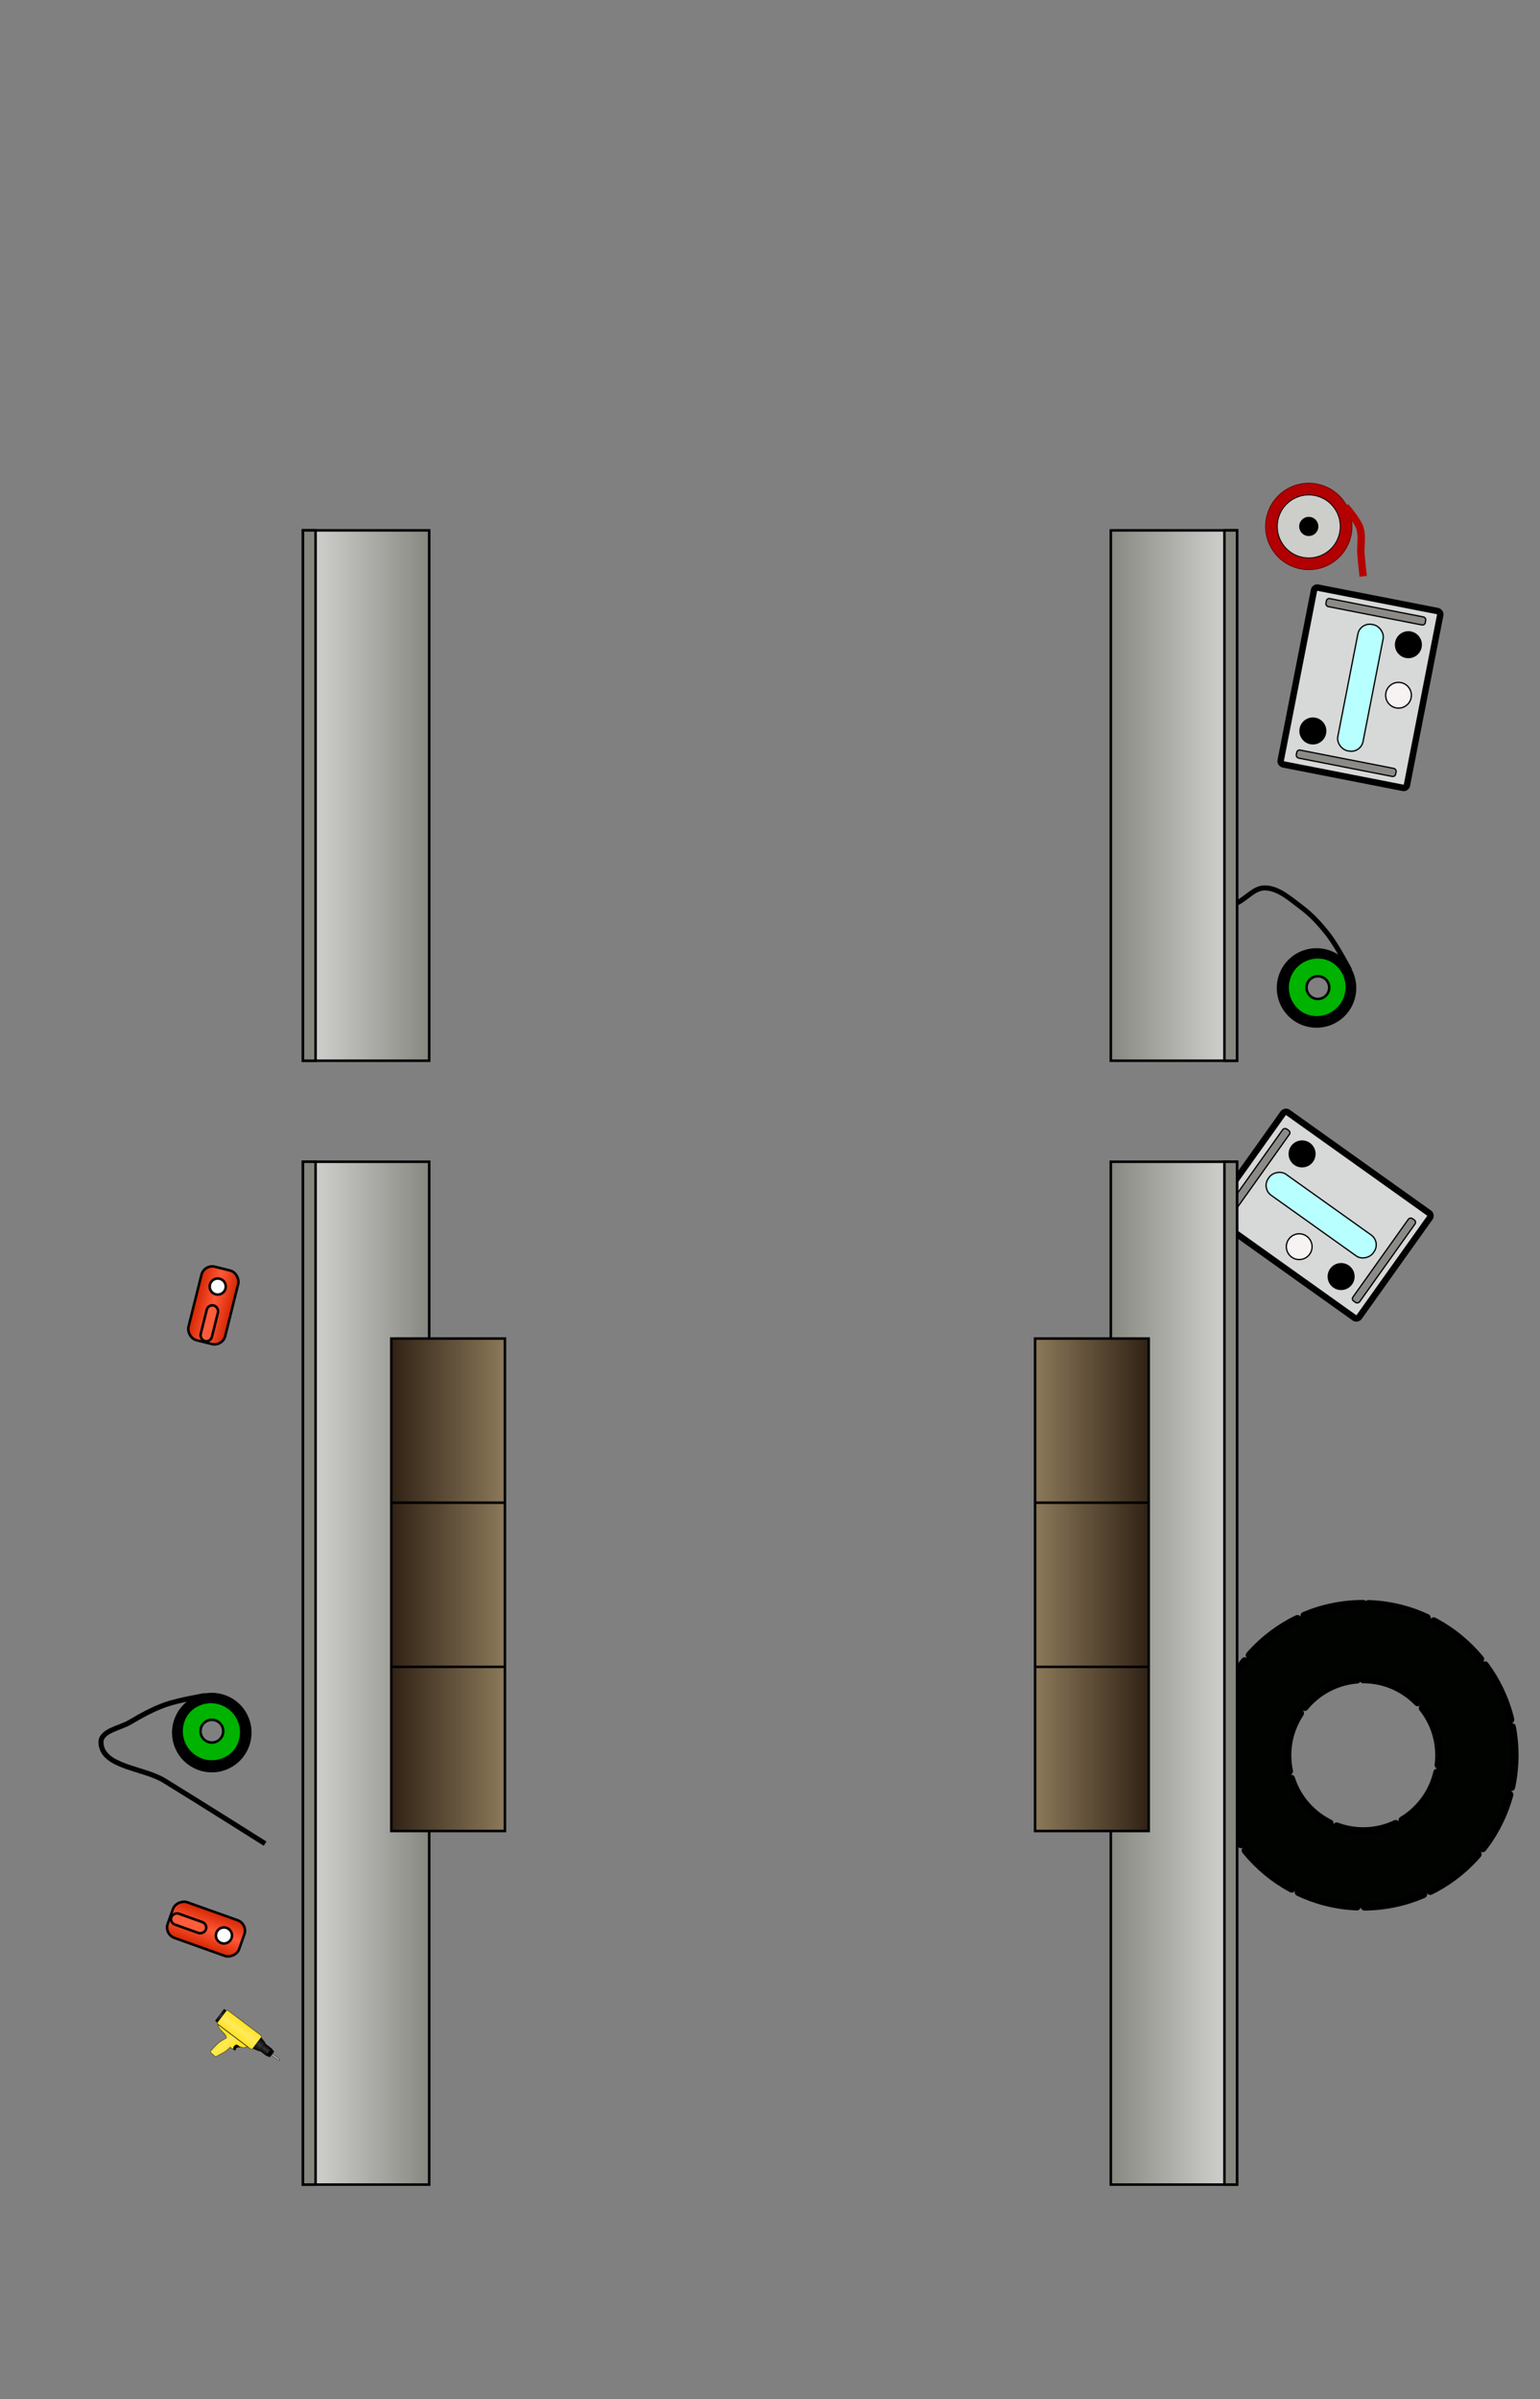<?xml version="1.0" encoding="UTF-8" standalone="no"?>
<!-- Created with Inkscape (http://www.inkscape.org/) -->

<svg
   xmlns:dc="http://purl.org/dc/elements/1.1/"
   xmlns:cc="http://creativecommons.org/ns#"
   xmlns:rdf="http://www.w3.org/1999/02/22-rdf-syntax-ns#"
   xmlns:svg="http://www.w3.org/2000/svg"
   xmlns="http://www.w3.org/2000/svg"
   xmlns:xlink="http://www.w3.org/1999/xlink"
   xmlns:sodipodi="http://sodipodi.sourceforge.net/DTD/sodipodi-0.dtd"
   xmlns:inkscape="http://www.inkscape.org/namespaces/inkscape"
   width="610"
   height="950"
   id="svg2"
   version="1.1"
   inkscape:version="0.48.3.1 r9886"
   sodipodi:docname="transport_rover_maint.svg">
  <rect width="100%" height="100%" fill="#808080" stroke="none"/>
  <defs
     id="defs4">
    <linearGradient
       inkscape:collect="always"
       xlink:href="#linearGradient3995"
       id="linearGradient4035"
       gradientUnits="userSpaceOnUse"
       gradientTransform="translate(-375,245)"
       x1="304.5"
       y1="245"
       x2="350.5"
       y2="245" />
    <linearGradient
       id="linearGradient3995">
      <stop
         style="stop-color:#8d7a5b;stop-opacity:1;"
         offset="0"
         id="stop3997" />
      <stop
         style="stop-color:#2f2114;stop-opacity:1;"
         offset="1"
         id="stop3999" />
    </linearGradient>
    <linearGradient
       id="linearGradient3999">
      <stop
         style="stop-color:#e8e7e7;stop-opacity:1;"
         offset="0"
         id="stop4001" />
      <stop
         style="stop-color:#868880;stop-opacity:1;"
         offset="1"
         id="stop4003" />
    </linearGradient>
    <linearGradient
       y2="330"
       x2="40.5"
       y1="330"
       x1="-20.5"
       gradientTransform="translate(-1e-5,-100)"
       gradientUnits="userSpaceOnUse"
       id="linearGradient4262"
       xlink:href="#linearGradient3999"
       inkscape:collect="always" />
    <linearGradient
       inkscape:collect="always"
       xlink:href="#linearGradient3999"
       id="linearGradient4063"
       gradientUnits="userSpaceOnUse"
       gradientTransform="translate(-350,-100)"
       x1="-20.5"
       y1="330"
       x2="40.5"
       y2="330" />
    <linearGradient
       inkscape:collect="always"
       xlink:href="#linearGradient3999"
       id="linearGradient4070"
       gradientUnits="userSpaceOnUse"
       gradientTransform="translate(-1e-5,150)"
       x1="-20.5"
       y1="330"
       x2="40.5"
       y2="330" />
    <linearGradient
       inkscape:collect="always"
       xlink:href="#linearGradient3999"
       id="linearGradient4091"
       gradientUnits="userSpaceOnUse"
       gradientTransform="translate(-350,150)"
       x1="-20.5"
       y1="330"
       x2="40.5"
       y2="330" />
    <linearGradient
       inkscape:collect="always"
       xlink:href="#linearGradient3995"
       id="linearGradient4093"
       gradientUnits="userSpaceOnUse"
       gradientTransform="translate(-25,395)"
       x1="304.5"
       y1="245"
       x2="350.5"
       y2="245" />
    <linearGradient
       inkscape:collect="always"
       xlink:href="#linearGradient4070-6"
       id="linearGradient4168"
       gradientUnits="userSpaceOnUse"
       x1="-170"
       y1="370"
       x2="-170"
       y2="320" />
    <linearGradient
       id="linearGradient4070-6">
      <stop
         style="stop-color:#ffe225;stop-opacity:1;"
         offset="0"
         id="stop4072" />
      <stop
         id="stop4078"
         offset="0.5"
         style="stop-color:#ffea5a;stop-opacity:1;" />
      <stop
         style="stop-color:#ffe325;stop-opacity:1;"
         offset="1"
         id="stop4074" />
    </linearGradient>
    <linearGradient
       inkscape:collect="always"
       xlink:href="#linearGradient4082"
       id="linearGradient4170"
       gradientUnits="userSpaceOnUse"
       x1="-240"
       y1="365"
       x2="-240"
       y2="325" />
    <linearGradient
       id="linearGradient4082">
      <stop
         style="stop-color:#000000;stop-opacity:1;"
         offset="0"
         id="stop4084" />
      <stop
         id="stop4091"
         offset="0.5"
         style="stop-color:#353535;stop-opacity:1;" />
      <stop
         style="stop-color:#000000;stop-opacity:1;"
         offset="1"
         id="stop4086" />
    </linearGradient>
    <linearGradient
       inkscape:collect="always"
       xlink:href="#linearGradient4082"
       id="linearGradient4172"
       gradientUnits="userSpaceOnUse"
       x1="-260"
       y1="358"
       x2="-260"
       y2="332" />
    <linearGradient
       inkscape:collect="always"
       xlink:href="#linearGradient4124"
       id="linearGradient4174"
       gradientUnits="userSpaceOnUse"
       x1="-300"
       y1="347"
       x2="-300"
       y2="343" />
    <linearGradient
       id="linearGradient4124">
      <stop
         style="stop-color:#9d9d9d;stop-opacity:1;"
         offset="0"
         id="stop4126" />
      <stop
         id="stop4132"
         offset="0.5"
         style="stop-color:#fbfbfb;stop-opacity:1;" />
      <stop
         style="stop-color:#9d9d9d;stop-opacity:1;"
         offset="1"
         id="stop4128" />
    </linearGradient>
    <linearGradient
       inkscape:collect="always"
       xlink:href="#linearGradient4070-6"
       id="linearGradient4176"
       gradientUnits="userSpaceOnUse"
       x1="-171.838"
       y1="426.896"
       x2="-133.579"
       y2="418.194" />
    <linearGradient
       y2="323.277"
       x2="-94.999"
       y1="366.786"
       x1="-94.897"
       gradientUnits="userSpaceOnUse"
       id="linearGradient4241"
       xlink:href="#linearGradient4082"
       inkscape:collect="always" />
    <linearGradient
       inkscape:collect="always"
       xlink:href="#linearGradient4086"
       id="linearGradient4092"
       x1="429.5"
       y1="275"
       x2="445.5"
       y2="275"
       gradientUnits="userSpaceOnUse"
       gradientTransform="translate(298.093,-486.007)" />
    <linearGradient
       id="linearGradient4086">
      <stop
         style="stop-color:#d22300;stop-opacity:1;"
         offset="0"
         id="stop4088" />
      <stop
         id="stop4110"
         offset="0.5"
         style="stop-color:#ff5837;stop-opacity:1;" />
      <stop
         style="stop-color:#d22300;stop-opacity:1;"
         offset="1"
         id="stop4090" />
    </linearGradient>
    <linearGradient
       inkscape:collect="always"
       xlink:href="#linearGradient4086"
       id="linearGradient4263"
       gradientUnits="userSpaceOnUse"
       gradientTransform="translate(-356.503,237.651)"
       x1="429.5"
       y1="275"
       x2="445.5"
       y2="275" />
  </defs>
  <sodipodi:namedview
     id="base"
     pagecolor="#ffffff"
     bordercolor="#666666"
     borderopacity="1.0"
     inkscape:pageopacity="0.0"
     inkscape:pageshadow="2"
     inkscape:zoom="0.95684211"
     inkscape:cx="305"
     inkscape:cy="558.60836"
     inkscape:document-units="px"
     inkscape:current-layer="layer7"
     showgrid="true"
     fit-margin-top="0"
     fit-margin-left="0"
     fit-margin-right="0"
     fit-margin-bottom="0"
     showguides="false"
     inkscape:guide-bbox="true"
     inkscape:snap-grids="true"
     inkscape:snap-center="false"
     inkscape:window-width="1871"
     inkscape:window-height="1056"
     inkscape:window-x="49"
     inkscape:window-y="24"
     inkscape:window-maximized="1"
     inkscape:snap-to-guides="false">
    <inkscape:grid
       type="xygrid"
       id="grid2985"
       empspacing="5"
       visible="true"
       enabled="true"
       snapvisiblegridlinesonly="true"
       originx="130px"
       originy="0px" />
    <sodipodi:guide
       orientation="0,1"
       position="-310,400"
       id="guide2987" />
    <sodipodi:guide
       orientation="1,0"
       position="305,430"
       id="guide2989" />
  </sodipodi:namedview>
  <g
     inkscape:groupmode="layer"
     id="layer8"
     inkscape:label="Background"
     sodipodi:insensitive="true"
     transform="translate(130,0)">
    <rect
       style="fill:#000000;fill-opacity:0;stroke:none"
       id="rect4120"
       width="610"
       height="950"
       x="-130"
       y="0"
       ry="1.212" />
  </g>
  <g
     inkscape:groupmode="layer"
     id="layer7"
     inkscape:label="Maintenance"
     sodipodi:insensitive="true"
     transform="translate(130,0)">
    <rect
       transform="matrix(-0.814,-0.58,-0.58,0.814,0,0)"
       style="fill:#d7d8d8;fill-opacity:1;fill-rule:nonzero;stroke:#000000;stroke-width:2.548;stroke-linecap:round;stroke-linejoin:miter;stroke-miterlimit:4;stroke-opacity:1;stroke-dasharray:none;stroke-dashoffset:0;display:inline"
       id="rect4046"
       width="71.353"
       height="50.966"
       x="-635.5"
       y="138.201"
       ry="1.294" />
    <path
       sodipodi:type="arc"
       style="fill:#000000;fill-opacity:1;fill-rule:nonzero;stroke:#000000;stroke-width:1;stroke-linecap:round;stroke-linejoin:miter;stroke-miterlimit:4;stroke-opacity:1;stroke-dasharray:none;stroke-dashoffset:0;display:inline"
       id="path4048"
       sodipodi:cx="330"
       sodipodi:cy="430"
       sodipodi:rx="10"
       sodipodi:ry="10"
       d="m 340,430 c 0,5.523 -4.477,10 -10,10 -5.523,0 -10,-4.477 -10,-10 0,-5.523 4.477,-10 10,-10 5.523,0 10,4.477 10,10 z"
       transform="matrix(-0.415,-0.296,-0.296,0.415,665.454,424.686)" />
    <rect
       transform="matrix(-0.814,-0.58,-0.58,0.814,0,0)"
       style="fill:#b8ffff;fill-opacity:1;fill-rule:nonzero;stroke:#000000;stroke-width:0.51;stroke-linecap:round;stroke-linejoin:miter;stroke-miterlimit:4;stroke-opacity:1;stroke-dasharray:none;stroke-dashoffset:0;display:inline"
       id="rect4050"
       width="50.966"
       height="10.193"
       x="-625.306"
       y="158.588"
       ry="4.773" />
    <path
       transform="matrix(-0.415,-0.296,-0.296,0.415,648.849,412.858)"
       d="m 340,430 c 0,5.523 -4.477,10 -10,10 -5.523,0 -10,-4.477 -10,-10 0,-5.523 4.477,-10 10,-10 5.523,0 10,4.477 10,10 z"
       sodipodi:ry="10"
       sodipodi:rx="10"
       sodipodi:cy="430"
       sodipodi:cx="330"
       id="path4052"
       style="fill:#f8f3f3;fill-opacity:1;fill-rule:nonzero;stroke:#000000;stroke-width:1;stroke-linecap:round;stroke-linejoin:miter;stroke-miterlimit:4;stroke-opacity:1;stroke-dasharray:none;stroke-dashoffset:0;display:inline"
       sodipodi:type="arc" />
    <path
       sodipodi:type="arc"
       style="fill:#000000;fill-opacity:1;fill-rule:nonzero;stroke:#000000;stroke-width:1;stroke-linecap:round;stroke-linejoin:miter;stroke-miterlimit:4;stroke-opacity:1;stroke-dasharray:none;stroke-dashoffset:0;display:inline"
       id="path4054"
       sodipodi:cx="330"
       sodipodi:cy="430"
       sodipodi:rx="10"
       sodipodi:ry="10"
       d="m 340,430 c 0,5.523 -4.477,10 -10,10 -5.523,0 -10,-4.477 -10,-10 0,-5.523 4.477,-10 10,-10 5.523,0 10,4.477 10,10 z"
       transform="matrix(-0.415,-0.296,-0.296,0.415,649.986,376.123)" />
    <rect
       transform="matrix(-0.814,-0.58,-0.58,0.814,0,0)"
       style="fill:#8c8a87;fill-opacity:1;fill-rule:nonzero;stroke:#000000;stroke-width:0.51;stroke-linecap:round;stroke-linejoin:miter;stroke-miterlimit:4;stroke-opacity:1;stroke-dasharray:none;stroke-dashoffset:0;display:inline"
       id="rect4056"
       width="3.235"
       height="40.115"
       x="-571.002"
       y="143.824"
       ry="1.132" />
    <rect
       transform="matrix(-0.814,-0.58,-0.58,0.814,0,0)"
       ry="1.132"
       y="143.824"
       x="-632.145"
       height="40.115"
       width="3.235"
       id="rect4058-5"
       style="fill:#8c8a87;fill-opacity:1;fill-rule:nonzero;stroke:#000000;stroke-width:0.51;stroke-linecap:round;stroke-linejoin:miter;stroke-miterlimit:4;stroke-opacity:1;stroke-dasharray:none;stroke-dashoffset:0;display:inline" />
    <path
       inkscape:connector-curvature="0"
       style="fill:#00b300;fill-opacity:1;fill-rule:nonzero;stroke:#000000;stroke-width:1;stroke-linecap:round;stroke-linejoin:miter;stroke-miterlimit:4;stroke-opacity:1;stroke-dasharray:none;stroke-dashoffset:0;display:inline"
       d="m 384.038,382.078 c -4.949,4.408 -5.388,11.993 -0.98,16.942 4.408,4.949 11.993,5.388 16.942,0.98 4.949,-4.408 5.388,-11.993 0.98,-16.942 -4.408,-4.949 -11.993,-5.388 -16.942,-0.98 z m 4.988,5.601 c 1.856,-1.653 4.7,-1.488 6.353,0.367 1.653,1.856 1.488,4.7 -0.367,6.353 -1.856,1.653 -4.7,1.488 -6.353,-0.367 -1.653,-1.856 -1.488,-4.7 0.367,-6.353 z"
       id="path3772" />
    <path
       inkscape:connector-curvature="0"
       style="fill:#000002;fill-opacity:1;stroke:#000000;stroke-width:1;stroke-linecap:round;stroke-linejoin:miter;stroke-miterlimit:4;stroke-opacity:1;stroke-dasharray:none;stroke-dashoffset:0;display:inline"
       d="m 381.336,379.797 c -6.289,5.602 -6.847,15.241 -1.245,21.531 5.602,6.289 15.241,6.847 21.531,1.245 6.289,-5.602 6.847,-15.241 1.245,-21.531 -5.602,-6.289 -15.241,-6.847 -21.531,-1.245 z m 2.182,2.074 c 4.949,-4.408 12.534,-3.969 16.942,0.98 4.408,4.949 3.969,12.534 -0.98,16.942 -4.949,4.408 -12.534,3.969 -16.942,-0.98 -4.408,-4.949 -3.969,-12.534 0.98,-16.942 z"
       id="path3779" />
    <path
       inkscape:connector-curvature="0"
       style="fill:none;stroke:#000000;stroke-width:2;stroke-linecap:butt;stroke-linejoin:miter;stroke-miterlimit:4;stroke-opacity:1;stroke-dasharray:none;display:inline"
       d="m 404.635,384.155 c 0,0 -5.078,-9.654 -8.401,-13.943 -3.168,-4.089 -6.716,-7.992 -10.869,-11.076 -4.362,-3.239 -9.004,-7.552 -14.437,-7.564 -4.729,-0.01 -8.004,5.399 -12.596,6.531 -8.198,2.021 -25.329,0.129 -25.329,0.129"
       id="path3788"
       sodipodi:nodetypes="caaaac" />
    <path
       style="fill:#000300;fill-opacity:1;stroke:#000000;stroke-width:3;stroke-linecap:round;stroke-linejoin:miter;stroke-miterlimit:4;stroke-opacity:1;stroke-dasharray:24, 3;stroke-dashoffset:0"
       d="m 410,635 c -33.137,0 -60,26.863 -60,60 0,33.137 26.863,60 60,60 33.137,0 60,-26.863 60,-60 0,-33.137 -26.863,-60 -60,-60 z m 0,30 c 16.569,0 30,13.431 30,30 0,16.569 -13.431,30 -30,30 -16.569,0 -30,-13.431 -30,-30 0,-16.569 13.431,-30 30,-30 z"
       id="path4025"
       inkscape:connector-curvature="0" />
    <rect
       style="fill:url(#linearGradient4262);fill-opacity:1;stroke:#000000;stroke-opacity:1"
       id="rect3989"
       width="50"
       height="210"
       x="-10"
       y="210" />
    <rect
       style="fill:#868880;fill-opacity:1;stroke:#000000;stroke-width:1;stroke-linecap:round;stroke-linejoin:miter;stroke-miterlimit:4;stroke-opacity:1;stroke-dasharray:none;stroke-dashoffset:0"
       id="rect4021"
       width="5"
       height="210"
       x="-10"
       y="210" />
    <rect
       y="210"
       x="-360"
       height="210"
       width="50"
       id="rect4059"
       style="fill:url(#linearGradient4063);fill-opacity:1;stroke:#000000;stroke-opacity:1"
       transform="scale(-1,1)" />
    <rect
       y="210"
       x="-360"
       height="210"
       width="5"
       id="rect4061"
       style="fill:#868880;fill-opacity:1;stroke:#000000;stroke-width:1;stroke-linecap:round;stroke-linejoin:miter;stroke-miterlimit:4;stroke-opacity:1;stroke-dasharray:none;stroke-dashoffset:0"
       transform="scale(-1,1)" />
    <rect
       y="460"
       x="-10"
       height="405"
       width="50"
       id="rect4065"
       style="fill:url(#linearGradient4070);fill-opacity:1;stroke:#000000;stroke-opacity:1" />
    <rect
       y="460"
       x="-10"
       height="405"
       width="5"
       id="rect4068"
       style="fill:#868880;fill-opacity:1;stroke:#000000;stroke-width:1;stroke-linecap:round;stroke-linejoin:miter;stroke-miterlimit:4;stroke-opacity:1;stroke-dasharray:none;stroke-dashoffset:0" />
    <rect
       style="fill:url(#linearGradient4035);fill-opacity:1;stroke:#000000;stroke-width:1;stroke-miterlimit:4;stroke-opacity:1;stroke-dasharray:none;stroke-dashoffset:0;display:inline"
       id="rect4072"
       width="45"
       height="195"
       x="-70"
       y="380"
       transform="matrix(-1,0,0,1,0,150)" />
    <path
       transform="translate(0,150)"
       style="fill:none;stroke:#000000;stroke-width:1px;stroke-linecap:butt;stroke-linejoin:miter;stroke-opacity:1;display:inline"
       d="m 70,445 -45,0"
       id="path4074"
       inkscape:connector-curvature="0" />
    <path
       transform="translate(0,150)"
       style="fill:none;stroke:#000000;stroke-width:1px;stroke-linecap:butt;stroke-linejoin:miter;stroke-opacity:1;display:inline"
       d="m 70,510 -45,0"
       id="path4076"
       inkscape:connector-curvature="0" />
    <rect
       style="fill:url(#linearGradient4091);fill-opacity:1;stroke:#000000;stroke-opacity:1"
       id="rect4081"
       width="50"
       height="405"
       x="-360"
       y="460"
       transform="scale(-1,1)" />
    <rect
       style="fill:#868880;fill-opacity:1;stroke:#000000;stroke-width:1;stroke-linecap:round;stroke-linejoin:miter;stroke-miterlimit:4;stroke-opacity:1;stroke-dasharray:none;stroke-dashoffset:0"
       id="rect4083"
       width="5"
       height="405"
       x="-360"
       y="460"
       transform="scale(-1,1)" />
    <rect
       y="530"
       x="280"
       height="195"
       width="45"
       id="rect4085"
       style="fill:url(#linearGradient4093);fill-opacity:1;stroke:#000000;stroke-width:1;stroke-miterlimit:4;stroke-opacity:1;stroke-dasharray:none;stroke-dashoffset:0;display:inline" />
    <path
       inkscape:connector-curvature="0"
       id="path4087"
       d="m 280,595 45,0"
       style="fill:none;stroke:#000000;stroke-width:1px;stroke-linecap:butt;stroke-linejoin:miter;stroke-opacity:1;display:inline" />
    <path
       inkscape:connector-curvature="0"
       id="path4089"
       d="m 280,660 45,0"
       style="fill:none;stroke:#000000;stroke-width:1px;stroke-linecap:butt;stroke-linejoin:miter;stroke-opacity:1;display:inline" />
    <rect
       ry="1.294"
       y="428.27"
       x="153.109"
       height="50.966"
       width="71.353"
       id="rect4363"
       style="fill:#d7d8d8;fill-opacity:1;fill-rule:nonzero;stroke:#000000;stroke-width:2.548;stroke-linecap:round;stroke-linejoin:miter;stroke-miterlimit:4;stroke-opacity:1;stroke-dasharray:none;stroke-dashoffset:0;display:inline"
       transform="matrix(-0.192,0.981,0.981,0.192,0,0)" />
    <path
       transform="matrix(-0.098,0.5,0.5,0.098,245.207,48.138)"
       d="m 340,430 c 0,5.523 -4.477,10 -10,10 -5.523,0 -10,-4.477 -10,-10 0,-5.523 4.477,-10 10,-10 5.523,0 10,4.477 10,10 z"
       sodipodi:ry="10"
       sodipodi:rx="10"
       sodipodi:cy="430"
       sodipodi:cx="330"
       id="path4365"
       style="fill:#000000;fill-opacity:1;fill-rule:nonzero;stroke:#000000;stroke-width:1;stroke-linecap:round;stroke-linejoin:miter;stroke-miterlimit:4;stroke-opacity:1;stroke-dasharray:none;stroke-dashoffset:0;display:inline"
       sodipodi:type="arc" />
    <rect
       ry="4.773"
       y="448.657"
       x="163.302"
       height="10.193"
       width="50.966"
       id="rect4367"
       style="fill:#b8ffff;fill-opacity:1;fill-rule:nonzero;stroke:#000000;stroke-width:0.51;stroke-linecap:round;stroke-linejoin:miter;stroke-miterlimit:4;stroke-opacity:1;stroke-dasharray:none;stroke-dashoffset:0;display:inline"
       transform="matrix(-0.192,0.981,0.981,0.192,0,0)" />
    <path
       sodipodi:type="arc"
       style="fill:#f8f3f3;fill-opacity:1;fill-rule:nonzero;stroke:#000000;stroke-width:1;stroke-linecap:round;stroke-linejoin:miter;stroke-miterlimit:4;stroke-opacity:1;stroke-dasharray:none;stroke-dashoffset:0;display:inline"
       id="path4369"
       sodipodi:cx="330"
       sodipodi:cy="430"
       sodipodi:rx="10"
       sodipodi:ry="10"
       d="m 340,430 c 0,5.523 -4.477,10 -10,10 -5.523,0 -10,-4.477 -10,-10 0,-5.523 4.477,-10 10,-10 5.523,0 10,4.477 10,10 z"
       transform="matrix(-0.098,0.5,0.5,0.098,241.297,68.146)" />
    <path
       transform="matrix(-0.098,0.5,0.5,0.098,207.375,82.289)"
       d="m 340,430 c 0,5.523 -4.477,10 -10,10 -5.523,0 -10,-4.477 -10,-10 0,-5.523 4.477,-10 10,-10 5.523,0 10,4.477 10,10 z"
       sodipodi:ry="10"
       sodipodi:rx="10"
       sodipodi:cy="430"
       sodipodi:cx="330"
       id="path4371"
       style="fill:#000000;fill-opacity:1;fill-rule:nonzero;stroke:#000000;stroke-width:1;stroke-linecap:round;stroke-linejoin:miter;stroke-miterlimit:4;stroke-opacity:1;stroke-dasharray:none;stroke-dashoffset:0;display:inline"
       sodipodi:type="arc" />
    <rect
       ry="1.132"
       y="433.893"
       x="217.606"
       height="40.115"
       width="3.235"
       id="rect4385"
       style="fill:#8c8a87;fill-opacity:1;fill-rule:nonzero;stroke:#000000;stroke-width:0.51;stroke-linecap:round;stroke-linejoin:miter;stroke-miterlimit:4;stroke-opacity:1;stroke-dasharray:none;stroke-dashoffset:0;display:inline"
       transform="matrix(-0.192,0.981,0.981,0.192,0,0)" />
    <rect
       style="fill:#8c8a87;fill-opacity:1;fill-rule:nonzero;stroke:#000000;stroke-width:0.51;stroke-linecap:round;stroke-linejoin:miter;stroke-miterlimit:4;stroke-opacity:1;stroke-dasharray:none;stroke-dashoffset:0;display:inline"
       id="rect4387"
       width="3.235"
       height="40.115"
       x="156.464"
       y="433.893"
       ry="1.132"
       transform="matrix(-0.192,0.981,0.981,0.192,0,0)" />
    <path
       transform="matrix(0.352,0.101,-0.101,0.352,419.839,-110.851)"
       sodipodi:type="arc"
       style="fill:#b20002;fill-opacity:1;fill-rule:nonzero;stroke:#760000;stroke-width:1;stroke-linecap:round;stroke-linejoin:miter;stroke-miterlimit:4;stroke-opacity:1;stroke-dasharray:none;stroke-dashoffset:0"
       id="path4496"
       sodipodi:cx="157.98923"
       sodipodi:cy="861.7594"
       sodipodi:rx="46.678635"
       sodipodi:ry="46.678635"
       d="m 204.668,861.759 c 0,25.78 -20.899,46.679 -46.679,46.679 -25.78,0 -46.679,-20.899 -46.679,-46.679 0,-25.78 20.899,-46.679 46.679,-46.679 25.78,0 46.679,20.899 46.679,46.679 z" />
    <path
       sodipodi:type="arc"
       style="fill:#cdcdc9;fill-opacity:1;fill-rule:nonzero;stroke:#000000;stroke-width:1;stroke-linecap:round;stroke-linejoin:miter;stroke-miterlimit:4;stroke-opacity:1;stroke-dasharray:none;stroke-dashoffset:0"
       id="path4498"
       sodipodi:cx="156.19389"
       sodipodi:cy="859.96411"
       sodipodi:rx="34.111309"
       sodipodi:ry="34.111309"
       d="m 190.305,859.964 c 0,18.839 -15.272,34.111 -34.111,34.111 -18.839,0 -34.111,-15.272 -34.111,-34.111 0,-18.839 15.272,-34.111 34.111,-34.111 18.839,0 34.111,15.272 34.111,34.111 z"
       transform="matrix(0.352,0.101,-0.101,0.352,420.288,-110.039)" />
    <path
       sodipodi:type="arc"
       style="fill:#000000;fill-opacity:1;fill-rule:nonzero;stroke:#000000;stroke-width:1;stroke-linecap:round;stroke-linejoin:miter;stroke-miterlimit:4;stroke-opacity:1;stroke-dasharray:none;stroke-dashoffset:0"
       id="path4500"
       sodipodi:cx="157.09157"
       sodipodi:cy="861.7594"
       sodipodi:rx="9.8743258"
       sodipodi:ry="9.8743258"
       d="m 166.966,861.759 c 0,5.453 -4.421,9.874 -9.874,9.874 -5.453,0 -9.874,-4.421 -9.874,-9.874 0,-5.453 4.421,-9.874 9.874,-9.874 5.453,0 9.874,4.421 9.874,9.874 z"
       transform="matrix(0.352,0.101,-0.101,0.352,420.154,-110.761)" />
    <path
       inkscape:connector-curvature="0"
       style="fill:none;stroke:#b50000;stroke-width:2.926;stroke-linecap:butt;stroke-linejoin:miter;stroke-miterlimit:4;stroke-opacity:1;stroke-dasharray:none"
       d="m 402.88,200.541 c 0,0 4.688,5.239 5.762,8.484 1.087,3.285 0.191,6.92 0.439,10.372 0.211,2.939 0.892,8.794 0.892,8.794"
       id="path4502"
       sodipodi:nodetypes="caac" />
    <rect
       style="fill:url(#linearGradient4092);fill-opacity:1;stroke:#000000;stroke-width:1;stroke-linecap:round;stroke-linejoin:miter;stroke-miterlimit:4;stroke-opacity:1;stroke-dasharray:none;stroke-dashoffset:0"
       id="rect4082"
       width="15"
       height="30"
       x="728.094"
       y="-226.007"
       ry="4.382"
       transform="matrix(-0.336,0.942,-0.942,-0.336,0,0)" />
    <path
       sodipodi:type="arc"
       style="fill:#ffffff;fill-opacity:1;stroke:#000000;stroke-width:1;stroke-linecap:round;stroke-linejoin:miter;stroke-miterlimit:4;stroke-opacity:1;stroke-dasharray:none;stroke-dashoffset:0"
       id="path4084"
       sodipodi:cx="437.57245"
       sodipodi:cy="267.42435"
       sodipodi:rx="3.1866906"
       sodipodi:ry="3.1866906"
       d="m 440.759,267.424 c 0,1.76 -1.427,3.187 -3.187,3.187 -1.76,0 -3.187,-1.427 -3.187,-3.187 0,-1.76 1.427,-3.187 3.187,-3.187 1.76,0 3.187,1.427 3.187,3.187 z"
       transform="matrix(-0.336,0.942,-0.942,-0.336,357.642,444.021)" />
    <rect
       style="fill:#ff5c3b;fill-opacity:1;stroke:#000000;stroke-width:1;stroke-linecap:round;stroke-linejoin:miter;stroke-miterlimit:4;stroke-opacity:1;stroke-dasharray:none;stroke-dashoffset:0"
       id="rect4096"
       width="4.581"
       height="14.539"
       x="733.475"
       y="-211.014"
       ry="2.29"
       transform="matrix(-0.336,0.942,-0.942,-0.336,0,0)" />
    <path
       inkscape:connector-curvature="0"
       style="fill:#00b300;fill-opacity:1;fill-rule:nonzero;stroke:#000000;stroke-width:1;stroke-linecap:round;stroke-linejoin:miter;stroke-miterlimit:4;stroke-opacity:1;stroke-dasharray:none;stroke-dashoffset:0;display:inline"
       d="m -57.077,690.279 c 2.656,6.072 9.731,8.841 15.803,6.185 6.072,-2.656 8.841,-9.731 6.185,-15.803 -2.656,-6.072 -9.731,-8.841 -15.803,-6.185 -6.072,2.656 -8.841,9.731 -6.185,15.803 z m 6.871,-3.006 c -0.996,-2.277 0.042,-4.93 2.319,-5.926 2.277,-0.996 4.93,0.042 5.926,2.319 0.996,2.277 -0.042,4.93 -2.319,5.926 -2.277,0.996 -4.93,-0.042 -5.926,-2.319 z"
       id="path3772-9" />
    <path
       inkscape:connector-curvature="0"
       style="fill:#000002;fill-opacity:1;stroke:#000000;stroke-width:1;stroke-linecap:round;stroke-linejoin:miter;stroke-miterlimit:4;stroke-opacity:1;stroke-dasharray:none;stroke-dashoffset:0;display:inline"
       d="M -60.083,692.14 C -56.708,699.856 -47.716,703.375 -40,700 c 7.716,-3.375 11.235,-12.367 7.86,-20.083 -3.375,-7.716 -12.367,-11.235 -20.083,-7.86 -7.716,3.375 -11.235,12.367 -7.86,20.083 z m 2.648,-1.431 c -2.656,-6.072 0.113,-13.147 6.185,-15.803 6.072,-2.656 13.147,0.113 15.803,6.185 2.656,6.072 -0.113,13.147 -6.185,15.803 -6.072,2.656 -13.147,-0.113 -15.803,-6.185 z"
       id="path3779-2" />
    <path
       inkscape:connector-curvature="0"
       style="fill:none;stroke:#000000;stroke-width:2;stroke-linecap:butt;stroke-linejoin:miter;stroke-miterlimit:4;stroke-opacity:1;stroke-dasharray:none;display:inline"
       d="m -48.716,671.341 c 0,0 -10.753,1.834 -15.861,3.664 -4.87,1.744 -9.455,4.255 -13.9,6.899 C -82.512,684.303 -90.169,685.309 -90,690 c 0.35,9.712 16.712,9.924 25,15 13.409,8.212 40,25 40,25"
       id="path3788-6"
       sodipodi:nodetypes="caaaac" />
    <g
       id="g4158"
       transform="matrix(-0.107,-0.081,-0.081,0.107,-24.865,753.418)">
      <rect
         ry="4.713"
         y="320"
         x="-230"
         height="50"
         width="130"
         id="rect4068-5"
         style="fill:url(#linearGradient4168);fill-opacity:1;stroke:#000000;stroke-opacity:1" />
      <path
         sodipodi:nodetypes="ccccc"
         inkscape:connector-curvature="0"
         id="rect4080"
         d="m -250,330 20,-5 0,40 -20,-5 z"
         style="fill:url(#linearGradient4170);fill-opacity:1;stroke:#000000;stroke-width:1;stroke-linecap:round;stroke-linejoin:miter;stroke-miterlimit:4;stroke-opacity:1;stroke-dashoffset:0" />
      <rect
         y="332"
         x="-274"
         height="26"
         width="24"
         id="rect4097"
         style="fill:url(#linearGradient4172);fill-opacity:1;stroke:#000000;stroke-width:1;stroke-linecap:round;stroke-linejoin:miter;stroke-miterlimit:4;stroke-opacity:1;stroke-dasharray:none;stroke-dashoffset:0" />
      <path
         sodipodi:nodetypes="ccccc"
         inkscape:connector-curvature="0"
         id="rect4110-1"
         d="m -285,335 11,-3 0,26 -11,-3 z"
         style="fill:#000000;fill-opacity:1;stroke:#000000;stroke-width:1;stroke-linecap:round;stroke-linejoin:miter;stroke-miterlimit:4;stroke-opacity:1;stroke-dashoffset:0" />
      <path
         sodipodi:nodetypes="cccccc"
         inkscape:connector-curvature="0"
         id="rect4113"
         d="m -310,343 24,0 0,4 -24,0 -4,-2 z"
         style="fill:url(#linearGradient4174);fill-opacity:1;stroke:#000000;stroke-width:1;stroke-linecap:round;stroke-linejoin:miter;stroke-miterlimit:4;stroke-opacity:1;stroke-dashoffset:0" />
      <path
         sodipodi:nodetypes="ccsscscccsccssccc"
         inkscape:connector-curvature="0"
         id="rect4134"
         d="m -214,371 109,0 c 0,0 -3.916,4.359 -10.748,6.568 -5.311,1.717 -18.887,2.695 -26.964,5.212 -3.856,1.202 -6.068,5.771 -6.068,5.771 0,0 7.355,14.934 9.678,25.009 C -136.62,424.322 -135,447 -135,447 l -3,3 -19,1 -11.925,-26.035 c -2.225,-4.858 -4.742,-16.945 -5.075,-22.278 l -11.67,-0.788 c 0,0 3.259,-5.576 3.313,-8.67 0.044,-2.502 -0.521,-5.486 -2.432,-7.101 -2.495,-2.108 -9.67,-1.585 -9.67,-1.585 L -207,380 z"
         style="fill:url(#linearGradient4176);fill-opacity:1;stroke:#000000;stroke-width:1;stroke-linecap:round;stroke-linejoin:miter;stroke-miterlimit:4;stroke-opacity:1;stroke-dashoffset:0" />
      <path
         sodipodi:nodetypes="ccscczc"
         inkscape:connector-curvature="0"
         id="rect4145"
         d="m -197.717,384.85 c 4.055,0.685 9.045,-1.073 12.191,0.732 1.958,1.258 2.84,3.858 3.337,6.131 1.153,5.274 -3.302,9.99 -3.302,9.99 l -5.948,-0.11 c 0,0 1.997,-7.683 1.063,-9.616 -0.934,-1.933 -3.5,-4.986 -7.341,-7.127 z"
         style="fill:#000000;fill-opacity:1;stroke:#000000;stroke-width:1;stroke-linecap:round;stroke-linejoin:miter;stroke-miterlimit:4;stroke-opacity:1;stroke-dashoffset:0" />
      <rect
         ry="1.212"
         y="323.718"
         x="-99.464"
         height="43.178"
         width="7.27"
         id="rect4148-3"
         style="fill:url(#linearGradient4241);fill-opacity:1;stroke:#000000;stroke-width:1;stroke-linecap:round;stroke-linejoin:miter;stroke-miterlimit:4;stroke-opacity:1;stroke-dasharray:none;stroke-dashoffset:0" />
    </g>
    <rect
       transform="matrix(0.97,0.242,-0.242,0.97,0,0)"
       ry="4.382"
       y="497.651"
       x="73.497"
       height="30"
       width="15"
       id="rect4256"
       style="fill:url(#linearGradient4263);fill-opacity:1;stroke:#000000;stroke-width:1;stroke-linecap:round;stroke-linejoin:miter;stroke-miterlimit:4;stroke-opacity:1;stroke-dasharray:none;stroke-dashoffset:0" />
    <path
       transform="matrix(0.97,0.242,-0.242,0.97,-403.487,144.122)"
       d="m 440.759,267.424 c 0,1.76 -1.427,3.187 -3.187,3.187 -1.76,0 -3.187,-1.427 -3.187,-3.187 0,-1.76 1.427,-3.187 3.187,-3.187 1.76,0 3.187,1.427 3.187,3.187 z"
       sodipodi:ry="3.1866906"
       sodipodi:rx="3.1866906"
       sodipodi:cy="267.42435"
       sodipodi:cx="437.57245"
       id="path4258"
       style="fill:#ffffff;fill-opacity:1;stroke:#000000;stroke-width:1;stroke-linecap:round;stroke-linejoin:miter;stroke-miterlimit:4;stroke-opacity:1;stroke-dasharray:none;stroke-dashoffset:0"
       sodipodi:type="arc" />
    <rect
       transform="matrix(0.97,0.242,-0.242,0.97,0,0)"
       ry="2.29"
       y="512.644"
       x="78.878"
       height="14.539"
       width="4.581"
       id="rect4260"
       style="fill:#ff5c3b;fill-opacity:1;stroke:#000000;stroke-width:1;stroke-linecap:round;stroke-linejoin:miter;stroke-miterlimit:4;stroke-opacity:1;stroke-dasharray:none;stroke-dashoffset:0" />
  </g>
</svg>
